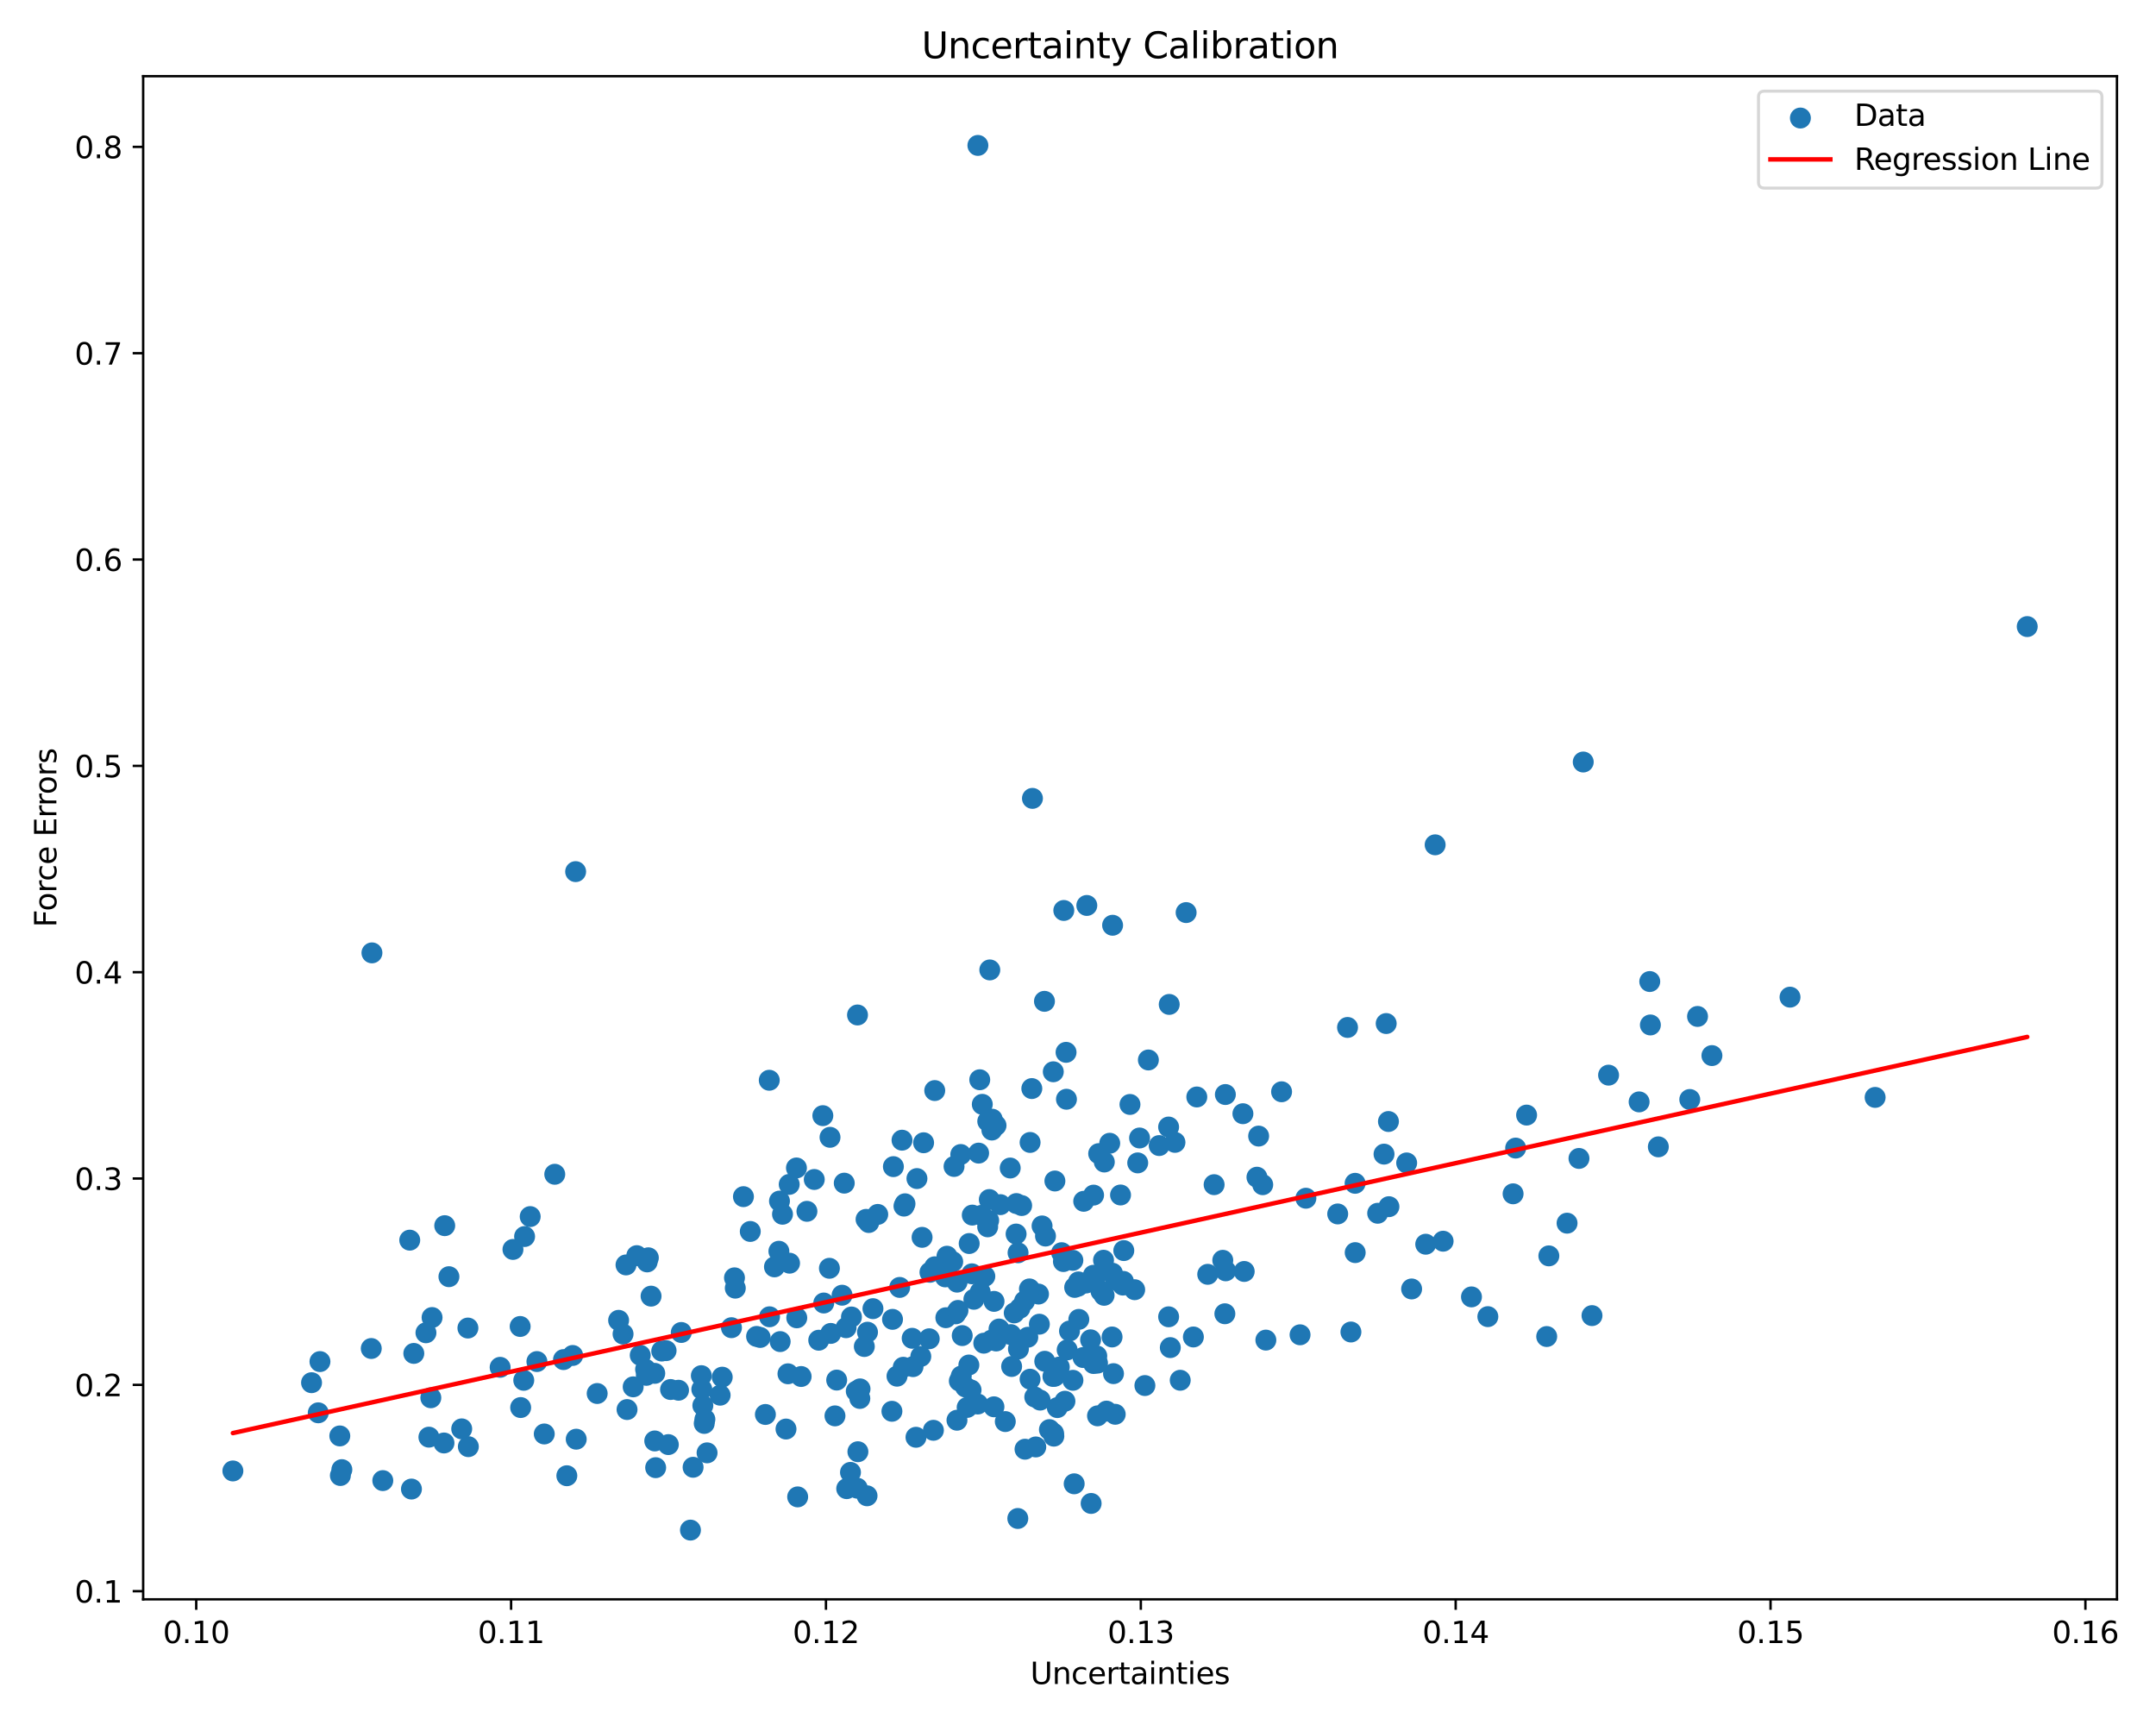 <?xml version="1.0" encoding="utf-8" standalone="no"?>
<!DOCTYPE svg PUBLIC "-//W3C//DTD SVG 1.1//EN"
  "http://www.w3.org/Graphics/SVG/1.1/DTD/svg11.dtd">
<svg xmlns:xlink="http://www.w3.org/1999/xlink" width="720pt" height="576pt" viewBox="0 0 720 576" xmlns="http://www.w3.org/2000/svg" version="1.1">
 <defs>
  <style type="text/css">*{stroke-linejoin: round; stroke-linecap: butt}</style>
 </defs>
 <g id="figure_1">
  <g id="patch_1">
   <path d="M 0 576 
L 720 576 
L 720 0 
L 0 0 
z
" style="fill: #ffffff"/>
  </g>
  <g id="axes_1">
   <g id="patch_2">
    <path d="M 47.81 534.04 
L 706.959 534.04 
L 706.959 25.44 
L 47.81 25.44 
z
" style="fill: #ffffff"/>
   </g>
   <g id="PathCollection_1">
    <defs>
     <path id="mcd40e0bdf4" d="M 0 3 
C 0.796 3 1.559 2.684 2.121 2.121 
C 2.684 1.559 3 0.796 3 0 
C 3 -0.796 2.684 -1.559 2.121 -2.121 
C 1.559 -2.684 0.796 -3 0 -3 
C -0.796 -3 -1.559 -2.684 -2.121 -2.121 
C -2.684 -1.559 -3 -0.796 -3 0 
C -3 0.796 -2.684 1.559 -2.121 2.121 
C -1.559 2.684 -0.796 3 0 3 
z
" style="stroke: #1f77b4"/>
    </defs>
    <g clip-path="url(#p18706afb70)">
     <use xlink:href="#mcd40e0bdf4" x="215.843" y="459.247" style="fill: #1f77b4; stroke: #1f77b4"/>
     <use xlink:href="#mcd40e0bdf4" x="301.884" y="402.735" style="fill: #1f77b4; stroke: #1f77b4"/>
     <use xlink:href="#mcd40e0bdf4" x="337.594" y="445.649" style="fill: #1f77b4; stroke: #1f77b4"/>
     <use xlink:href="#mcd40e0bdf4" x="104.041" y="461.698" style="fill: #1f77b4; stroke: #1f77b4"/>
     <use xlink:href="#mcd40e0bdf4" x="319.616" y="428.123" style="fill: #1f77b4; stroke: #1f77b4"/>
     <use xlink:href="#mcd40e0bdf4" x="392.385" y="381.452" style="fill: #1f77b4; stroke: #1f77b4"/>
     <use xlink:href="#mcd40e0bdf4" x="571.699" y="352.473" style="fill: #1f77b4; stroke: #1f77b4"/>
     <use xlink:href="#mcd40e0bdf4" x="260.541" y="447.977" style="fill: #1f77b4; stroke: #1f77b4"/>
     <use xlink:href="#mcd40e0bdf4" x="365.129" y="425.836" style="fill: #1f77b4; stroke: #1f77b4"/>
     <use xlink:href="#mcd40e0bdf4" x="286.499" y="484.75" style="fill: #1f77b4; stroke: #1f77b4"/>
     <use xlink:href="#mcd40e0bdf4" x="408.348" y="420.832" style="fill: #1f77b4; stroke: #1f77b4"/>
     <use xlink:href="#mcd40e0bdf4" x="342.307" y="483.91" style="fill: #1f77b4; stroke: #1f77b4"/>
     <use xlink:href="#mcd40e0bdf4" x="369.518" y="471.189" style="fill: #1f77b4; stroke: #1f77b4"/>
     <use xlink:href="#mcd40e0bdf4" x="343.993" y="460.531" style="fill: #1f77b4; stroke: #1f77b4"/>
     <use xlink:href="#mcd40e0bdf4" x="329.836" y="409.656" style="fill: #1f77b4; stroke: #1f77b4"/>
     <use xlink:href="#mcd40e0bdf4" x="245.554" y="430.128" style="fill: #1f77b4; stroke: #1f77b4"/>
     <use xlink:href="#mcd40e0bdf4" x="266.382" y="499.83" style="fill: #1f77b4; stroke: #1f77b4"/>
     <use xlink:href="#mcd40e0bdf4" x="564.304" y="367.136" style="fill: #1f77b4; stroke: #1f77b4"/>
     <use xlink:href="#mcd40e0bdf4" x="300.447" y="429.886" style="fill: #1f77b4; stroke: #1f77b4"/>
     <use xlink:href="#mcd40e0bdf4" x="356.012" y="351.388" style="fill: #1f77b4; stroke: #1f77b4"/>
     <use xlink:href="#mcd40e0bdf4" x="446.729" y="405.349" style="fill: #1f77b4; stroke: #1f77b4"/>
     <use xlink:href="#mcd40e0bdf4" x="321.011" y="459.482" style="fill: #1f77b4; stroke: #1f77b4"/>
     <use xlink:href="#mcd40e0bdf4" x="331.236" y="377.337" style="fill: #1f77b4; stroke: #1f77b4"/>
     <use xlink:href="#mcd40e0bdf4" x="366.517" y="472.768" style="fill: #1f77b4; stroke: #1f77b4"/>
     <use xlink:href="#mcd40e0bdf4" x="353.76" y="456.474" style="fill: #1f77b4; stroke: #1f77b4"/>
     <use xlink:href="#mcd40e0bdf4" x="422.736" y="447.476" style="fill: #1f77b4; stroke: #1f77b4"/>
     <use xlink:href="#mcd40e0bdf4" x="460.078" y="405.125" style="fill: #1f77b4; stroke: #1f77b4"/>
     <use xlink:href="#mcd40e0bdf4" x="516.526" y="446.286" style="fill: #1f77b4; stroke: #1f77b4"/>
     <use xlink:href="#mcd40e0bdf4" x="358.884" y="429.881" style="fill: #1f77b4; stroke: #1f77b4"/>
     <use xlink:href="#mcd40e0bdf4" x="337.837" y="456.283" style="fill: #1f77b4; stroke: #1f77b4"/>
     <use xlink:href="#mcd40e0bdf4" x="282.76" y="497.082" style="fill: #1f77b4; stroke: #1f77b4"/>
     <use xlink:href="#mcd40e0bdf4" x="291.524" y="436.977" style="fill: #1f77b4; stroke: #1f77b4"/>
     <use xlink:href="#mcd40e0bdf4" x="531.65" y="439.297" style="fill: #1f77b4; stroke: #1f77b4"/>
     <use xlink:href="#mcd40e0bdf4" x="298.058" y="440.55" style="fill: #1f77b4; stroke: #1f77b4"/>
     <use xlink:href="#mcd40e0bdf4" x="364.205" y="447.381" style="fill: #1f77b4; stroke: #1f77b4"/>
     <use xlink:href="#mcd40e0bdf4" x="319.582" y="474.23" style="fill: #1f77b4; stroke: #1f77b4"/>
     <use xlink:href="#mcd40e0bdf4" x="148.516" y="409.266" style="fill: #1f77b4; stroke: #1f77b4"/>
     <use xlink:href="#mcd40e0bdf4" x="332.625" y="375.803" style="fill: #1f77b4; stroke: #1f77b4"/>
     <use xlink:href="#mcd40e0bdf4" x="364.386" y="502.019" style="fill: #1f77b4; stroke: #1f77b4"/>
     <use xlink:href="#mcd40e0bdf4" x="136.835" y="414.103" style="fill: #1f77b4; stroke: #1f77b4"/>
     <use xlink:href="#mcd40e0bdf4" x="597.781" y="332.963" style="fill: #1f77b4; stroke: #1f77b4"/>
     <use xlink:href="#mcd40e0bdf4" x="348.8" y="334.356" style="fill: #1f77b4; stroke: #1f77b4"/>
     <use xlink:href="#mcd40e0bdf4" x="351.846" y="478.598" style="fill: #1f77b4; stroke: #1f77b4"/>
     <use xlink:href="#mcd40e0bdf4" x="279.412" y="460.826" style="fill: #1f77b4; stroke: #1f77b4"/>
     <use xlink:href="#mcd40e0bdf4" x="181.758" y="478.82" style="fill: #1f77b4; stroke: #1f77b4"/>
     <use xlink:href="#mcd40e0bdf4" x="331.346" y="373.714" style="fill: #1f77b4; stroke: #1f77b4"/>
     <use xlink:href="#mcd40e0bdf4" x="383.502" y="353.939" style="fill: #1f77b4; stroke: #1f77b4"/>
     <use xlink:href="#mcd40e0bdf4" x="143.876" y="466.731" style="fill: #1f77b4; stroke: #1f77b4"/>
     <use xlink:href="#mcd40e0bdf4" x="476.123" y="415.462" style="fill: #1f77b4; stroke: #1f77b4"/>
     <use xlink:href="#mcd40e0bdf4" x="676.997" y="209.225" style="fill: #1f77b4; stroke: #1f77b4"/>
     <use xlink:href="#mcd40e0bdf4" x="271.926" y="393.844" style="fill: #1f77b4; stroke: #1f77b4"/>
     <use xlink:href="#mcd40e0bdf4" x="327.189" y="360.543" style="fill: #1f77b4; stroke: #1f77b4"/>
     <use xlink:href="#mcd40e0bdf4" x="235.402" y="473.93" style="fill: #1f77b4; stroke: #1f77b4"/>
     <use xlink:href="#mcd40e0bdf4" x="361.697" y="453.298" style="fill: #1f77b4; stroke: #1f77b4"/>
     <use xlink:href="#mcd40e0bdf4" x="255.605" y="472.308" style="fill: #1f77b4; stroke: #1f77b4"/>
     <use xlink:href="#mcd40e0bdf4" x="339.983" y="418.323" style="fill: #1f77b4; stroke: #1f77b4"/>
     <use xlink:href="#mcd40e0bdf4" x="346.808" y="432.105" style="fill: #1f77b4; stroke: #1f77b4"/>
     <use xlink:href="#mcd40e0bdf4" x="398.534" y="446.434" style="fill: #1f77b4; stroke: #1f77b4"/>
     <use xlink:href="#mcd40e0bdf4" x="324.286" y="464.13" style="fill: #1f77b4; stroke: #1f77b4"/>
     <use xlink:href="#mcd40e0bdf4" x="450.012" y="343.078" style="fill: #1f77b4; stroke: #1f77b4"/>
     <use xlink:href="#mcd40e0bdf4" x="355.259" y="304.017" style="fill: #1f77b4; stroke: #1f77b4"/>
     <use xlink:href="#mcd40e0bdf4" x="248.274" y="399.578" style="fill: #1f77b4; stroke: #1f77b4"/>
     <use xlink:href="#mcd40e0bdf4" x="451.141" y="444.774" style="fill: #1f77b4; stroke: #1f77b4"/>
     <use xlink:href="#mcd40e0bdf4" x="173.876" y="469.999" style="fill: #1f77b4; stroke: #1f77b4"/>
     <use xlink:href="#mcd40e0bdf4" x="244.274" y="443.332" style="fill: #1f77b4; stroke: #1f77b4"/>
     <use xlink:href="#mcd40e0bdf4" x="409.047" y="438.682" style="fill: #1f77b4; stroke: #1f77b4"/>
     <use xlink:href="#mcd40e0bdf4" x="403.321" y="425.512" style="fill: #1f77b4; stroke: #1f77b4"/>
     <use xlink:href="#mcd40e0bdf4" x="375.293" y="417.585" style="fill: #1f77b4; stroke: #1f77b4"/>
     <use xlink:href="#mcd40e0bdf4" x="276.982" y="423.498" style="fill: #1f77b4; stroke: #1f77b4"/>
     <use xlink:href="#mcd40e0bdf4" x="344.578" y="363.486" style="fill: #1f77b4; stroke: #1f77b4"/>
     <use xlink:href="#mcd40e0bdf4" x="267.541" y="459.634" style="fill: #1f77b4; stroke: #1f77b4"/>
     <use xlink:href="#mcd40e0bdf4" x="167.022" y="456.566" style="fill: #1f77b4; stroke: #1f77b4"/>
     <use xlink:href="#mcd40e0bdf4" x="361.906" y="401.13" style="fill: #1f77b4; stroke: #1f77b4"/>
     <use xlink:href="#mcd40e0bdf4" x="245.283" y="426.685" style="fill: #1f77b4; stroke: #1f77b4"/>
     <use xlink:href="#mcd40e0bdf4" x="318.605" y="389.497" style="fill: #1f77b4; stroke: #1f77b4"/>
     <use xlink:href="#mcd40e0bdf4" x="547.385" y="367.937" style="fill: #1f77b4; stroke: #1f77b4"/>
     <use xlink:href="#mcd40e0bdf4" x="290.129" y="408.216" style="fill: #1f77b4; stroke: #1f77b4"/>
     <use xlink:href="#mcd40e0bdf4" x="481.931" y="414.456" style="fill: #1f77b4; stroke: #1f77b4"/>
     <use xlink:href="#mcd40e0bdf4" x="323.553" y="455.795" style="fill: #1f77b4; stroke: #1f77b4"/>
     <use xlink:href="#mcd40e0bdf4" x="307.931" y="413.166" style="fill: #1f77b4; stroke: #1f77b4"/>
     <use xlink:href="#mcd40e0bdf4" x="137.402" y="497.216" style="fill: #1f77b4; stroke: #1f77b4"/>
     <use xlink:href="#mcd40e0bdf4" x="216.118" y="421.37" style="fill: #1f77b4; stroke: #1f77b4"/>
     <use xlink:href="#mcd40e0bdf4" x="421.691" y="395.587" style="fill: #1f77b4; stroke: #1f77b4"/>
     <use xlink:href="#mcd40e0bdf4" x="382.341" y="462.653" style="fill: #1f77b4; stroke: #1f77b4"/>
     <use xlink:href="#mcd40e0bdf4" x="463.676" y="374.488" style="fill: #1f77b4; stroke: #1f77b4"/>
     <use xlink:href="#mcd40e0bdf4" x="189.295" y="492.769" style="fill: #1f77b4; stroke: #1f77b4"/>
     <use xlink:href="#mcd40e0bdf4" x="310.563" y="424.833" style="fill: #1f77b4; stroke: #1f77b4"/>
     <use xlink:href="#mcd40e0bdf4" x="192.236" y="291.047" style="fill: #1f77b4; stroke: #1f77b4"/>
     <use xlink:href="#mcd40e0bdf4" x="263.561" y="395.487" style="fill: #1f77b4; stroke: #1f77b4"/>
     <use xlink:href="#mcd40e0bdf4" x="390.464" y="335.389" style="fill: #1f77b4; stroke: #1f77b4"/>
     <use xlink:href="#mcd40e0bdf4" x="409.326" y="424.343" style="fill: #1f77b4; stroke: #1f77b4"/>
     <use xlink:href="#mcd40e0bdf4" x="106.851" y="454.651" style="fill: #1f77b4; stroke: #1f77b4"/>
     <use xlink:href="#mcd40e0bdf4" x="278.841" y="472.78" style="fill: #1f77b4; stroke: #1f77b4"/>
     <use xlink:href="#mcd40e0bdf4" x="288.64" y="449.62" style="fill: #1f77b4; stroke: #1f77b4"/>
     <use xlink:href="#mcd40e0bdf4" x="509.811" y="372.341" style="fill: #1f77b4; stroke: #1f77b4"/>
     <use xlink:href="#mcd40e0bdf4" x="143.233" y="479.884" style="fill: #1f77b4; stroke: #1f77b4"/>
     <use xlink:href="#mcd40e0bdf4" x="356.145" y="367.053" style="fill: #1f77b4; stroke: #1f77b4"/>
     <use xlink:href="#mcd40e0bdf4" x="358.31" y="460.901" style="fill: #1f77b4; stroke: #1f77b4"/>
     <use xlink:href="#mcd40e0bdf4" x="308.438" y="381.582" style="fill: #1f77b4; stroke: #1f77b4"/>
     <use xlink:href="#mcd40e0bdf4" x="405.456" y="395.577" style="fill: #1f77b4; stroke: #1f77b4"/>
     <use xlink:href="#mcd40e0bdf4" x="479.272" y="282.097" style="fill: #1f77b4; stroke: #1f77b4"/>
     <use xlink:href="#mcd40e0bdf4" x="231.46" y="489.942" style="fill: #1f77b4; stroke: #1f77b4"/>
     <use xlink:href="#mcd40e0bdf4" x="326.52" y="468.823" style="fill: #1f77b4; stroke: #1f77b4"/>
     <use xlink:href="#mcd40e0bdf4" x="315.868" y="440.001" style="fill: #1f77b4; stroke: #1f77b4"/>
     <use xlink:href="#mcd40e0bdf4" x="123.985" y="450.283" style="fill: #1f77b4; stroke: #1f77b4"/>
     <use xlink:href="#mcd40e0bdf4" x="399.674" y="366.294" style="fill: #1f77b4; stroke: #1f77b4"/>
     <use xlink:href="#mcd40e0bdf4" x="293.125" y="405.51" style="fill: #1f77b4; stroke: #1f77b4"/>
     <use xlink:href="#mcd40e0bdf4" x="127.837" y="494.394" style="fill: #1f77b4; stroke: #1f77b4"/>
     <use xlink:href="#mcd40e0bdf4" x="553.802" y="382.948" style="fill: #1f77b4; stroke: #1f77b4"/>
     <use xlink:href="#mcd40e0bdf4" x="289.706" y="444.838" style="fill: #1f77b4; stroke: #1f77b4"/>
     <use xlink:href="#mcd40e0bdf4" x="505.301" y="398.63" style="fill: #1f77b4; stroke: #1f77b4"/>
     <use xlink:href="#mcd40e0bdf4" x="396.109" y="304.723" style="fill: #1f77b4; stroke: #1f77b4"/>
     <use xlink:href="#mcd40e0bdf4" x="138.191" y="451.921" style="fill: #1f77b4; stroke: #1f77b4"/>
     <use xlink:href="#mcd40e0bdf4" x="340.613" y="436.819" style="fill: #1f77b4; stroke: #1f77b4"/>
     <use xlink:href="#mcd40e0bdf4" x="427.986" y="364.557" style="fill: #1f77b4; stroke: #1f77b4"/>
     <use xlink:href="#mcd40e0bdf4" x="327.841" y="405.81" style="fill: #1f77b4; stroke: #1f77b4"/>
     <use xlink:href="#mcd40e0bdf4" x="374.206" y="399.021" style="fill: #1f77b4; stroke: #1f77b4"/>
     <use xlink:href="#mcd40e0bdf4" x="347.354" y="467.512" style="fill: #1f77b4; stroke: #1f77b4"/>
     <use xlink:href="#mcd40e0bdf4" x="471.412" y="430.401" style="fill: #1f77b4; stroke: #1f77b4"/>
     <use xlink:href="#mcd40e0bdf4" x="351.634" y="459.615" style="fill: #1f77b4; stroke: #1f77b4"/>
     <use xlink:href="#mcd40e0bdf4" x="328.038" y="368.753" style="fill: #1f77b4; stroke: #1f77b4"/>
     <use xlink:href="#mcd40e0bdf4" x="287.209" y="463.765" style="fill: #1f77b4; stroke: #1f77b4"/>
     <use xlink:href="#mcd40e0bdf4" x="330.165" y="407.516" style="fill: #1f77b4; stroke: #1f77b4"/>
     <use xlink:href="#mcd40e0bdf4" x="174.91" y="460.902" style="fill: #1f77b4; stroke: #1f77b4"/>
     <use xlink:href="#mcd40e0bdf4" x="175.187" y="412.894" style="fill: #1f77b4; stroke: #1f77b4"/>
     <use xlink:href="#mcd40e0bdf4" x="301.232" y="380.723" style="fill: #1f77b4; stroke: #1f77b4"/>
     <use xlink:href="#mcd40e0bdf4" x="339.421" y="401.883" style="fill: #1f77b4; stroke: #1f77b4"/>
     <use xlink:href="#mcd40e0bdf4" x="311.713" y="477.594" style="fill: #1f77b4; stroke: #1f77b4"/>
     <use xlink:href="#mcd40e0bdf4" x="345.565" y="466.489" style="fill: #1f77b4; stroke: #1f77b4"/>
     <use xlink:href="#mcd40e0bdf4" x="352.234" y="459.542" style="fill: #1f77b4; stroke: #1f77b4"/>
     <use xlink:href="#mcd40e0bdf4" x="372.431" y="472.246" style="fill: #1f77b4; stroke: #1f77b4"/>
     <use xlink:href="#mcd40e0bdf4" x="345.901" y="483.155" style="fill: #1f77b4; stroke: #1f77b4"/>
     <use xlink:href="#mcd40e0bdf4" x="371.377" y="446.435" style="fill: #1f77b4; stroke: #1f77b4"/>
     <use xlink:href="#mcd40e0bdf4" x="331.931" y="469.752" style="fill: #1f77b4; stroke: #1f77b4"/>
     <use xlink:href="#mcd40e0bdf4" x="156.406" y="483.058" style="fill: #1f77b4; stroke: #1f77b4"/>
     <use xlink:href="#mcd40e0bdf4" x="324.693" y="405.738" style="fill: #1f77b4; stroke: #1f77b4"/>
     <use xlink:href="#mcd40e0bdf4" x="149.919" y="426.303" style="fill: #1f77b4; stroke: #1f77b4"/>
     <use xlink:href="#mcd40e0bdf4" x="372.493" y="427.263" style="fill: #1f77b4; stroke: #1f77b4"/>
     <use xlink:href="#mcd40e0bdf4" x="318.161" y="421.304" style="fill: #1f77b4; stroke: #1f77b4"/>
     <use xlink:href="#mcd40e0bdf4" x="415.508" y="424.557" style="fill: #1f77b4; stroke: #1f77b4"/>
     <use xlink:href="#mcd40e0bdf4" x="390.258" y="376.332" style="fill: #1f77b4; stroke: #1f77b4"/>
     <use xlink:href="#mcd40e0bdf4" x="333.624" y="443.777" style="fill: #1f77b4; stroke: #1f77b4"/>
     <use xlink:href="#mcd40e0bdf4" x="550.94" y="327.747" style="fill: #1f77b4; stroke: #1f77b4"/>
     <use xlink:href="#mcd40e0bdf4" x="258.632" y="423.024" style="fill: #1f77b4; stroke: #1f77b4"/>
     <use xlink:href="#mcd40e0bdf4" x="234.37" y="463.903" style="fill: #1f77b4; stroke: #1f77b4"/>
     <use xlink:href="#mcd40e0bdf4" x="154.19" y="477.119" style="fill: #1f77b4; stroke: #1f77b4"/>
     <use xlink:href="#mcd40e0bdf4" x="330.546" y="323.873" style="fill: #1f77b4; stroke: #1f77b4"/>
     <use xlink:href="#mcd40e0bdf4" x="230.581" y="510.922" style="fill: #1f77b4; stroke: #1f77b4"/>
     <use xlink:href="#mcd40e0bdf4" x="352.285" y="394.351" style="fill: #1f77b4; stroke: #1f77b4"/>
     <use xlink:href="#mcd40e0bdf4" x="347.999" y="409.356" style="fill: #1f77b4; stroke: #1f77b4"/>
     <use xlink:href="#mcd40e0bdf4" x="357.163" y="444.448" style="fill: #1f77b4; stroke: #1f77b4"/>
     <use xlink:href="#mcd40e0bdf4" x="212.656" y="419.278" style="fill: #1f77b4; stroke: #1f77b4"/>
     <use xlink:href="#mcd40e0bdf4" x="297.859" y="471.247" style="fill: #1f77b4; stroke: #1f77b4"/>
     <use xlink:href="#mcd40e0bdf4" x="327.344" y="431.434" style="fill: #1f77b4; stroke: #1f77b4"/>
     <use xlink:href="#mcd40e0bdf4" x="342.147" y="434.461" style="fill: #1f77b4; stroke: #1f77b4"/>
     <use xlink:href="#mcd40e0bdf4" x="326.815" y="385.04" style="fill: #1f77b4; stroke: #1f77b4"/>
     <use xlink:href="#mcd40e0bdf4" x="463.837" y="402.927" style="fill: #1f77b4; stroke: #1f77b4"/>
     <use xlink:href="#mcd40e0bdf4" x="218.661" y="458.579" style="fill: #1f77b4; stroke: #1f77b4"/>
     <use xlink:href="#mcd40e0bdf4" x="179.303" y="454.641" style="fill: #1f77b4; stroke: #1f77b4"/>
     <use xlink:href="#mcd40e0bdf4" x="209.402" y="470.667" style="fill: #1f77b4; stroke: #1f77b4"/>
     <use xlink:href="#mcd40e0bdf4" x="124.212" y="318.177" style="fill: #1f77b4; stroke: #1f77b4"/>
     <use xlink:href="#mcd40e0bdf4" x="334.099" y="402.248" style="fill: #1f77b4; stroke: #1f77b4"/>
     <use xlink:href="#mcd40e0bdf4" x="289.224" y="407.161" style="fill: #1f77b4; stroke: #1f77b4"/>
     <use xlink:href="#mcd40e0bdf4" x="306.215" y="393.539" style="fill: #1f77b4; stroke: #1f77b4"/>
     <use xlink:href="#mcd40e0bdf4" x="330.378" y="400.539" style="fill: #1f77b4; stroke: #1f77b4"/>
     <use xlink:href="#mcd40e0bdf4" x="209.058" y="422.375" style="fill: #1f77b4; stroke: #1f77b4"/>
     <use xlink:href="#mcd40e0bdf4" x="375.171" y="427.881" style="fill: #1f77b4; stroke: #1f77b4"/>
     <use xlink:href="#mcd40e0bdf4" x="351.931" y="479.55" style="fill: #1f77b4; stroke: #1f77b4"/>
     <use xlink:href="#mcd40e0bdf4" x="321.34" y="445.973" style="fill: #1f77b4; stroke: #1f77b4"/>
     <use xlink:href="#mcd40e0bdf4" x="284.02" y="491.646" style="fill: #1f77b4; stroke: #1f77b4"/>
     <use xlink:href="#mcd40e0bdf4" x="286.367" y="338.915" style="fill: #1f77b4; stroke: #1f77b4"/>
     <use xlink:href="#mcd40e0bdf4" x="348.9" y="454.547" style="fill: #1f77b4; stroke: #1f77b4"/>
     <use xlink:href="#mcd40e0bdf4" x="144.292" y="439.94" style="fill: #1f77b4; stroke: #1f77b4"/>
     <use xlink:href="#mcd40e0bdf4" x="390.264" y="439.699" style="fill: #1f77b4; stroke: #1f77b4"/>
     <use xlink:href="#mcd40e0bdf4" x="191.249" y="452.611" style="fill: #1f77b4; stroke: #1f77b4"/>
     <use xlink:href="#mcd40e0bdf4" x="252.661" y="446.25" style="fill: #1f77b4; stroke: #1f77b4"/>
     <use xlink:href="#mcd40e0bdf4" x="338.706" y="438.398" style="fill: #1f77b4; stroke: #1f77b4"/>
     <use xlink:href="#mcd40e0bdf4" x="113.67" y="492.692" style="fill: #1f77b4; stroke: #1f77b4"/>
     <use xlink:href="#mcd40e0bdf4" x="199.429" y="465.31" style="fill: #1f77b4; stroke: #1f77b4"/>
     <use xlink:href="#mcd40e0bdf4" x="274.788" y="372.53" style="fill: #1f77b4; stroke: #1f77b4"/>
     <use xlink:href="#mcd40e0bdf4" x="304.912" y="456.338" style="fill: #1f77b4; stroke: #1f77b4"/>
     <use xlink:href="#mcd40e0bdf4" x="350.454" y="477.366" style="fill: #1f77b4; stroke: #1f77b4"/>
     <use xlink:href="#mcd40e0bdf4" x="328.885" y="426.172" style="fill: #1f77b4; stroke: #1f77b4"/>
     <use xlink:href="#mcd40e0bdf4" x="378.93" y="430.649" style="fill: #1f77b4; stroke: #1f77b4"/>
     <use xlink:href="#mcd40e0bdf4" x="462.923" y="341.774" style="fill: #1f77b4; stroke: #1f77b4"/>
     <use xlink:href="#mcd40e0bdf4" x="339.899" y="507.04" style="fill: #1f77b4; stroke: #1f77b4"/>
     <use xlink:href="#mcd40e0bdf4" x="285.951" y="464.522" style="fill: #1f77b4; stroke: #1f77b4"/>
     <use xlink:href="#mcd40e0bdf4" x="298.353" y="389.556" style="fill: #1f77b4; stroke: #1f77b4"/>
     <use xlink:href="#mcd40e0bdf4" x="234.714" y="469.316" style="fill: #1f77b4; stroke: #1f77b4"/>
     <use xlink:href="#mcd40e0bdf4" x="325.225" y="433.846" style="fill: #1f77b4; stroke: #1f77b4"/>
     <use xlink:href="#mcd40e0bdf4" x="371.498" y="425.143" style="fill: #1f77b4; stroke: #1f77b4"/>
     <use xlink:href="#mcd40e0bdf4" x="281.94" y="395.068" style="fill: #1f77b4; stroke: #1f77b4"/>
     <use xlink:href="#mcd40e0bdf4" x="360.153" y="428.045" style="fill: #1f77b4; stroke: #1f77b4"/>
     <use xlink:href="#mcd40e0bdf4" x="235.18" y="475.302" style="fill: #1f77b4; stroke: #1f77b4"/>
     <use xlink:href="#mcd40e0bdf4" x="218.958" y="490.074" style="fill: #1f77b4; stroke: #1f77b4"/>
     <use xlink:href="#mcd40e0bdf4" x="114.163" y="490.731" style="fill: #1f77b4; stroke: #1f77b4"/>
     <use xlink:href="#mcd40e0bdf4" x="256.984" y="439.692" style="fill: #1f77b4; stroke: #1f77b4"/>
     <use xlink:href="#mcd40e0bdf4" x="281.211" y="432.488" style="fill: #1f77b4; stroke: #1f77b4"/>
     <use xlink:href="#mcd40e0bdf4" x="452.57" y="418.266" style="fill: #1f77b4; stroke: #1f77b4"/>
     <use xlink:href="#mcd40e0bdf4" x="517.241" y="419.352" style="fill: #1f77b4; stroke: #1f77b4"/>
     <use xlink:href="#mcd40e0bdf4" x="387.113" y="382.52" style="fill: #1f77b4; stroke: #1f77b4"/>
     <use xlink:href="#mcd40e0bdf4" x="434.157" y="445.707" style="fill: #1f77b4; stroke: #1f77b4"/>
     <use xlink:href="#mcd40e0bdf4" x="358.286" y="420.84" style="fill: #1f77b4; stroke: #1f77b4"/>
     <use xlink:href="#mcd40e0bdf4" x="355.638" y="467.885" style="fill: #1f77b4; stroke: #1f77b4"/>
     <use xlink:href="#mcd40e0bdf4" x="420.325" y="379.353" style="fill: #1f77b4; stroke: #1f77b4"/>
     <use xlink:href="#mcd40e0bdf4" x="339.328" y="412.06" style="fill: #1f77b4; stroke: #1f77b4"/>
     <use xlink:href="#mcd40e0bdf4" x="527.301" y="386.817" style="fill: #1f77b4; stroke: #1f77b4"/>
     <use xlink:href="#mcd40e0bdf4" x="367.669" y="431.122" style="fill: #1f77b4; stroke: #1f77b4"/>
     <use xlink:href="#mcd40e0bdf4" x="347.097" y="442.166" style="fill: #1f77b4; stroke: #1f77b4"/>
     <use xlink:href="#mcd40e0bdf4" x="173.711" y="442.926" style="fill: #1f77b4; stroke: #1f77b4"/>
     <use xlink:href="#mcd40e0bdf4" x="365.187" y="455.296" style="fill: #1f77b4; stroke: #1f77b4"/>
     <use xlink:href="#mcd40e0bdf4" x="322.981" y="469.959" style="fill: #1f77b4; stroke: #1f77b4"/>
     <use xlink:href="#mcd40e0bdf4" x="213.807" y="452.537" style="fill: #1f77b4; stroke: #1f77b4"/>
     <use xlink:href="#mcd40e0bdf4" x="374.966" y="429.108" style="fill: #1f77b4; stroke: #1f77b4"/>
     <use xlink:href="#mcd40e0bdf4" x="394.138" y="460.886" style="fill: #1f77b4; stroke: #1f77b4"/>
     <use xlink:href="#mcd40e0bdf4" x="380.562" y="379.989" style="fill: #1f77b4; stroke: #1f77b4"/>
     <use xlink:href="#mcd40e0bdf4" x="353.382" y="458.313" style="fill: #1f77b4; stroke: #1f77b4"/>
     <use xlink:href="#mcd40e0bdf4" x="349.143" y="412.738" style="fill: #1f77b4; stroke: #1f77b4"/>
     <use xlink:href="#mcd40e0bdf4" x="355.132" y="421.25" style="fill: #1f77b4; stroke: #1f77b4"/>
     <use xlink:href="#mcd40e0bdf4" x="312.168" y="422.996" style="fill: #1f77b4; stroke: #1f77b4"/>
     <use xlink:href="#mcd40e0bdf4" x="302.226" y="401.96" style="fill: #1f77b4; stroke: #1f77b4"/>
     <use xlink:href="#mcd40e0bdf4" x="528.727" y="254.448" style="fill: #1f77b4; stroke: #1f77b4"/>
     <use xlink:href="#mcd40e0bdf4" x="226.598" y="464.217" style="fill: #1f77b4; stroke: #1f77b4"/>
     <use xlink:href="#mcd40e0bdf4" x="324.578" y="425.342" style="fill: #1f77b4; stroke: #1f77b4"/>
     <use xlink:href="#mcd40e0bdf4" x="106.28" y="471.758" style="fill: #1f77b4; stroke: #1f77b4"/>
     <use xlink:href="#mcd40e0bdf4" x="301.641" y="456.548" style="fill: #1f77b4; stroke: #1f77b4"/>
     <use xlink:href="#mcd40e0bdf4" x="299.555" y="459.526" style="fill: #1f77b4; stroke: #1f77b4"/>
     <use xlink:href="#mcd40e0bdf4" x="277.43" y="445.247" style="fill: #1f77b4; stroke: #1f77b4"/>
     <use xlink:href="#mcd40e0bdf4" x="368.528" y="420.807" style="fill: #1f77b4; stroke: #1f77b4"/>
     <use xlink:href="#mcd40e0bdf4" x="366.518" y="455.167" style="fill: #1f77b4; stroke: #1f77b4"/>
     <use xlink:href="#mcd40e0bdf4" x="343.782" y="430.384" style="fill: #1f77b4; stroke: #1f77b4"/>
     <use xlink:href="#mcd40e0bdf4" x="185.263" y="392.106" style="fill: #1f77b4; stroke: #1f77b4"/>
     <use xlink:href="#mcd40e0bdf4" x="284.345" y="439.756" style="fill: #1f77b4; stroke: #1f77b4"/>
     <use xlink:href="#mcd40e0bdf4" x="305.897" y="479.924" style="fill: #1f77b4; stroke: #1f77b4"/>
     <use xlink:href="#mcd40e0bdf4" x="506.153" y="383.36" style="fill: #1f77b4; stroke: #1f77b4"/>
     <use xlink:href="#mcd40e0bdf4" x="263.674" y="421.793" style="fill: #1f77b4; stroke: #1f77b4"/>
     <use xlink:href="#mcd40e0bdf4" x="379.943" y="388.305" style="fill: #1f77b4; stroke: #1f77b4"/>
     <use xlink:href="#mcd40e0bdf4" x="250.557" y="411.199" style="fill: #1f77b4; stroke: #1f77b4"/>
     <use xlink:href="#mcd40e0bdf4" x="323.66" y="415.23" style="fill: #1f77b4; stroke: #1f77b4"/>
     <use xlink:href="#mcd40e0bdf4" x="220.986" y="451.133" style="fill: #1f77b4; stroke: #1f77b4"/>
     <use xlink:href="#mcd40e0bdf4" x="436.105" y="400.102" style="fill: #1f77b4; stroke: #1f77b4"/>
     <use xlink:href="#mcd40e0bdf4" x="344.789" y="266.59" style="fill: #1f77b4; stroke: #1f77b4"/>
     <use xlink:href="#mcd40e0bdf4" x="218.655" y="481.15" style="fill: #1f77b4; stroke: #1f77b4"/>
     <use xlink:href="#mcd40e0bdf4" x="322.443" y="463.149" style="fill: #1f77b4; stroke: #1f77b4"/>
     <use xlink:href="#mcd40e0bdf4" x="310.32" y="447.029" style="fill: #1f77b4; stroke: #1f77b4"/>
     <use xlink:href="#mcd40e0bdf4" x="215.601" y="457.238" style="fill: #1f77b4; stroke: #1f77b4"/>
     <use xlink:href="#mcd40e0bdf4" x="223.93" y="463.977" style="fill: #1f77b4; stroke: #1f77b4"/>
     <use xlink:href="#mcd40e0bdf4" x="171.306" y="417.205" style="fill: #1f77b4; stroke: #1f77b4"/>
     <use xlink:href="#mcd40e0bdf4" x="262.488" y="477.176" style="fill: #1f77b4; stroke: #1f77b4"/>
     <use xlink:href="#mcd40e0bdf4" x="320.848" y="385.505" style="fill: #1f77b4; stroke: #1f77b4"/>
     <use xlink:href="#mcd40e0bdf4" x="192.432" y="480.566" style="fill: #1f77b4; stroke: #1f77b4"/>
     <use xlink:href="#mcd40e0bdf4" x="523.326" y="408.434" style="fill: #1f77b4; stroke: #1f77b4"/>
     <use xlink:href="#mcd40e0bdf4" x="371.854" y="458.677" style="fill: #1f77b4; stroke: #1f77b4"/>
     <use xlink:href="#mcd40e0bdf4" x="260.113" y="417.808" style="fill: #1f77b4; stroke: #1f77b4"/>
     <use xlink:href="#mcd40e0bdf4" x="289.551" y="499.468" style="fill: #1f77b4; stroke: #1f77b4"/>
     <use xlink:href="#mcd40e0bdf4" x="551.15" y="342.248" style="fill: #1f77b4; stroke: #1f77b4"/>
     <use xlink:href="#mcd40e0bdf4" x="356.383" y="450.751" style="fill: #1f77b4; stroke: #1f77b4"/>
     <use xlink:href="#mcd40e0bdf4" x="315.67" y="426.37" style="fill: #1f77b4; stroke: #1f77b4"/>
     <use xlink:href="#mcd40e0bdf4" x="365.205" y="399.065" style="fill: #1f77b4; stroke: #1f77b4"/>
     <use xlink:href="#mcd40e0bdf4" x="415.073" y="371.881" style="fill: #1f77b4; stroke: #1f77b4"/>
     <use xlink:href="#mcd40e0bdf4" x="266.084" y="440.039" style="fill: #1f77b4; stroke: #1f77b4"/>
     <use xlink:href="#mcd40e0bdf4" x="368.786" y="388.01" style="fill: #1f77b4; stroke: #1f77b4"/>
     <use xlink:href="#mcd40e0bdf4" x="113.478" y="479.476" style="fill: #1f77b4; stroke: #1f77b4"/>
     <use xlink:href="#mcd40e0bdf4" x="359.982" y="429.509" style="fill: #1f77b4; stroke: #1f77b4"/>
     <use xlink:href="#mcd40e0bdf4" x="261.32" y="405.451" style="fill: #1f77b4; stroke: #1f77b4"/>
     <use xlink:href="#mcd40e0bdf4" x="312.159" y="364.153" style="fill: #1f77b4; stroke: #1f77b4"/>
     <use xlink:href="#mcd40e0bdf4" x="462.2" y="385.379" style="fill: #1f77b4; stroke: #1f77b4"/>
     <use xlink:href="#mcd40e0bdf4" x="337.364" y="390.019" style="fill: #1f77b4; stroke: #1f77b4"/>
     <use xlink:href="#mcd40e0bdf4" x="373.171" y="427.666" style="fill: #1f77b4; stroke: #1f77b4"/>
     <use xlink:href="#mcd40e0bdf4" x="331.066" y="447.5" style="fill: #1f77b4; stroke: #1f77b4"/>
     <use xlink:href="#mcd40e0bdf4" x="282.544" y="443.342" style="fill: #1f77b4; stroke: #1f77b4"/>
     <use xlink:href="#mcd40e0bdf4" x="452.54" y="395.123" style="fill: #1f77b4; stroke: #1f77b4"/>
     <use xlink:href="#mcd40e0bdf4" x="273.42" y="447.517" style="fill: #1f77b4; stroke: #1f77b4"/>
     <use xlink:href="#mcd40e0bdf4" x="390.827" y="449.982" style="fill: #1f77b4; stroke: #1f77b4"/>
     <use xlink:href="#mcd40e0bdf4" x="566.896" y="339.403" style="fill: #1f77b4; stroke: #1f77b4"/>
     <use xlink:href="#mcd40e0bdf4" x="211.452" y="463.086" style="fill: #1f77b4; stroke: #1f77b4"/>
     <use xlink:href="#mcd40e0bdf4" x="353.092" y="470.015" style="fill: #1f77b4; stroke: #1f77b4"/>
     <use xlink:href="#mcd40e0bdf4" x="354.531" y="418.288" style="fill: #1f77b4; stroke: #1f77b4"/>
     <use xlink:href="#mcd40e0bdf4" x="223.194" y="482.37" style="fill: #1f77b4; stroke: #1f77b4"/>
     <use xlink:href="#mcd40e0bdf4" x="277.188" y="379.765" style="fill: #1f77b4; stroke: #1f77b4"/>
     <use xlink:href="#mcd40e0bdf4" x="358.724" y="495.462" style="fill: #1f77b4; stroke: #1f77b4"/>
     <use xlink:href="#mcd40e0bdf4" x="340.108" y="450.438" style="fill: #1f77b4; stroke: #1f77b4"/>
     <use xlink:href="#mcd40e0bdf4" x="307.502" y="452.935" style="fill: #1f77b4; stroke: #1f77b4"/>
     <use xlink:href="#mcd40e0bdf4" x="142.247" y="445.032" style="fill: #1f77b4; stroke: #1f77b4"/>
     <use xlink:href="#mcd40e0bdf4" x="265.976" y="389.998" style="fill: #1f77b4; stroke: #1f77b4"/>
     <use xlink:href="#mcd40e0bdf4" x="148.27" y="481.831" style="fill: #1f77b4; stroke: #1f77b4"/>
     <use xlink:href="#mcd40e0bdf4" x="419.758" y="393.084" style="fill: #1f77b4; stroke: #1f77b4"/>
     <use xlink:href="#mcd40e0bdf4" x="343.235" y="446.526" style="fill: #1f77b4; stroke: #1f77b4"/>
     <use xlink:href="#mcd40e0bdf4" x="409.214" y="365.476" style="fill: #1f77b4; stroke: #1f77b4"/>
     <use xlink:href="#mcd40e0bdf4" x="208.073" y="445.452" style="fill: #1f77b4; stroke: #1f77b4"/>
     <use xlink:href="#mcd40e0bdf4" x="269.477" y="404.476" style="fill: #1f77b4; stroke: #1f77b4"/>
     <use xlink:href="#mcd40e0bdf4" x="319.918" y="437.563" style="fill: #1f77b4; stroke: #1f77b4"/>
     <use xlink:href="#mcd40e0bdf4" x="362.943" y="302.345" style="fill: #1f77b4; stroke: #1f77b4"/>
     <use xlink:href="#mcd40e0bdf4" x="304.619" y="446.873" style="fill: #1f77b4; stroke: #1f77b4"/>
     <use xlink:href="#mcd40e0bdf4" x="328.534" y="448.507" style="fill: #1f77b4; stroke: #1f77b4"/>
     <use xlink:href="#mcd40e0bdf4" x="344.002" y="381.478" style="fill: #1f77b4; stroke: #1f77b4"/>
     <use xlink:href="#mcd40e0bdf4" x="496.871" y="439.645" style="fill: #1f77b4; stroke: #1f77b4"/>
     <use xlink:href="#mcd40e0bdf4" x="256.897" y="360.712" style="fill: #1f77b4; stroke: #1f77b4"/>
     <use xlink:href="#mcd40e0bdf4" x="275.098" y="435.091" style="fill: #1f77b4; stroke: #1f77b4"/>
     <use xlink:href="#mcd40e0bdf4" x="366.905" y="385.209" style="fill: #1f77b4; stroke: #1f77b4"/>
     <use xlink:href="#mcd40e0bdf4" x="341.185" y="402.548" style="fill: #1f77b4; stroke: #1f77b4"/>
     <use xlink:href="#mcd40e0bdf4" x="316.244" y="419.464" style="fill: #1f77b4; stroke: #1f77b4"/>
     <use xlink:href="#mcd40e0bdf4" x="366.27" y="452.76" style="fill: #1f77b4; stroke: #1f77b4"/>
     <use xlink:href="#mcd40e0bdf4" x="362.687" y="428.415" style="fill: #1f77b4; stroke: #1f77b4"/>
     <use xlink:href="#mcd40e0bdf4" x="469.757" y="388.319" style="fill: #1f77b4; stroke: #1f77b4"/>
     <use xlink:href="#mcd40e0bdf4" x="222.443" y="450.996" style="fill: #1f77b4; stroke: #1f77b4"/>
     <use xlink:href="#mcd40e0bdf4" x="234.214" y="459.347" style="fill: #1f77b4; stroke: #1f77b4"/>
     <use xlink:href="#mcd40e0bdf4" x="332.66" y="447.774" style="fill: #1f77b4; stroke: #1f77b4"/>
     <use xlink:href="#mcd40e0bdf4" x="260.311" y="401.058" style="fill: #1f77b4; stroke: #1f77b4"/>
     <use xlink:href="#mcd40e0bdf4" x="360.274" y="440.557" style="fill: #1f77b4; stroke: #1f77b4"/>
     <use xlink:href="#mcd40e0bdf4" x="241.188" y="459.852" style="fill: #1f77b4; stroke: #1f77b4"/>
     <use xlink:href="#mcd40e0bdf4" x="626.2" y="366.438" style="fill: #1f77b4; stroke: #1f77b4"/>
     <use xlink:href="#mcd40e0bdf4" x="368.716" y="432.523" style="fill: #1f77b4; stroke: #1f77b4"/>
     <use xlink:href="#mcd40e0bdf4" x="365.823" y="426.449" style="fill: #1f77b4; stroke: #1f77b4"/>
     <use xlink:href="#mcd40e0bdf4" x="329.863" y="374.411" style="fill: #1f77b4; stroke: #1f77b4"/>
     <use xlink:href="#mcd40e0bdf4" x="206.588" y="440.874" style="fill: #1f77b4; stroke: #1f77b4"/>
     <use xlink:href="#mcd40e0bdf4" x="217.425" y="432.798" style="fill: #1f77b4; stroke: #1f77b4"/>
     <use xlink:href="#mcd40e0bdf4" x="177.06" y="406.235" style="fill: #1f77b4; stroke: #1f77b4"/>
     <use xlink:href="#mcd40e0bdf4" x="319.166" y="438.709" style="fill: #1f77b4; stroke: #1f77b4"/>
     <use xlink:href="#mcd40e0bdf4" x="491.402" y="433.05" style="fill: #1f77b4; stroke: #1f77b4"/>
     <use xlink:href="#mcd40e0bdf4" x="320.365" y="461.124" style="fill: #1f77b4; stroke: #1f77b4"/>
     <use xlink:href="#mcd40e0bdf4" x="156.26" y="443.453" style="fill: #1f77b4; stroke: #1f77b4"/>
     <use xlink:href="#mcd40e0bdf4" x="216.519" y="419.992" style="fill: #1f77b4; stroke: #1f77b4"/>
     <use xlink:href="#mcd40e0bdf4" x="537.188" y="359.006" style="fill: #1f77b4; stroke: #1f77b4"/>
     <use xlink:href="#mcd40e0bdf4" x="77.771" y="491.168" style="fill: #1f77b4; stroke: #1f77b4"/>
     <use xlink:href="#mcd40e0bdf4" x="286.299" y="496.929" style="fill: #1f77b4; stroke: #1f77b4"/>
     <use xlink:href="#mcd40e0bdf4" x="335.722" y="474.68" style="fill: #1f77b4; stroke: #1f77b4"/>
     <use xlink:href="#mcd40e0bdf4" x="188.183" y="453.989" style="fill: #1f77b4; stroke: #1f77b4"/>
     <use xlink:href="#mcd40e0bdf4" x="253.867" y="446.593" style="fill: #1f77b4; stroke: #1f77b4"/>
     <use xlink:href="#mcd40e0bdf4" x="331.959" y="434.545" style="fill: #1f77b4; stroke: #1f77b4"/>
     <use xlink:href="#mcd40e0bdf4" x="240.49" y="465.874" style="fill: #1f77b4; stroke: #1f77b4"/>
     <use xlink:href="#mcd40e0bdf4" x="236.127" y="485.124" style="fill: #1f77b4; stroke: #1f77b4"/>
     <use xlink:href="#mcd40e0bdf4" x="227.512" y="444.932" style="fill: #1f77b4; stroke: #1f77b4"/>
     <use xlink:href="#mcd40e0bdf4" x="287.144" y="466.961" style="fill: #1f77b4; stroke: #1f77b4"/>
     <use xlink:href="#mcd40e0bdf4" x="377.357" y="368.789" style="fill: #1f77b4; stroke: #1f77b4"/>
     <use xlink:href="#mcd40e0bdf4" x="371.556" y="308.957" style="fill: #1f77b4; stroke: #1f77b4"/>
     <use xlink:href="#mcd40e0bdf4" x="370.595" y="381.748" style="fill: #1f77b4; stroke: #1f77b4"/>
     <use xlink:href="#mcd40e0bdf4" x="326.569" y="48.558" style="fill: #1f77b4; stroke: #1f77b4"/>
     <use xlink:href="#mcd40e0bdf4" x="351.749" y="357.881" style="fill: #1f77b4; stroke: #1f77b4"/>
     <use xlink:href="#mcd40e0bdf4" x="263.14" y="458.727" style="fill: #1f77b4; stroke: #1f77b4"/>
    </g>
   </g>
   <g id="matplotlib.axis_1">
    <g id="xtick_1">
     <g id="line2d_1">
      <defs>
       <path id="mbe1d62d63b" d="M 0 0 
L 0 3.5 
" style="stroke: #000000; stroke-width: 0.8"/>
      </defs>
      <g>
       <use xlink:href="#mbe1d62d63b" x="65.533" y="534.04" style="stroke: #000000; stroke-width: 0.8"/>
      </g>
     </g>
     <g id="text_1">
      <!-- 0.10 -->
      <g transform="translate(54.4 548.638) scale(0.1 -0.1)">
       <defs>
        <path id="DejaVuSans-30" d="M 2034 4250 
Q 1547 4250 1301 3770 
Q 1056 3291 1056 2328 
Q 1056 1369 1301 889 
Q 1547 409 2034 409 
Q 2525 409 2770 889 
Q 3016 1369 3016 2328 
Q 3016 3291 2770 3770 
Q 2525 4250 2034 4250 
z
M 2034 4750 
Q 2819 4750 3233 4129 
Q 3647 3509 3647 2328 
Q 3647 1150 3233 529 
Q 2819 -91 2034 -91 
Q 1250 -91 836 529 
Q 422 1150 422 2328 
Q 422 3509 836 4129 
Q 1250 4750 2034 4750 
z
" transform="scale(0.016)"/>
        <path id="DejaVuSans-2e" d="M 684 794 
L 1344 794 
L 1344 0 
L 684 0 
L 684 794 
z
" transform="scale(0.016)"/>
        <path id="DejaVuSans-31" d="M 794 531 
L 1825 531 
L 1825 4091 
L 703 3866 
L 703 4441 
L 1819 4666 
L 2450 4666 
L 2450 531 
L 3481 531 
L 3481 0 
L 794 0 
L 794 531 
z
" transform="scale(0.016)"/>
       </defs>
       <use xlink:href="#DejaVuSans-30"/>
       <use xlink:href="#DejaVuSans-2e" x="63.623"/>
       <use xlink:href="#DejaVuSans-31" x="95.41"/>
       <use xlink:href="#DejaVuSans-30" x="159.033"/>
      </g>
     </g>
    </g>
    <g id="xtick_2">
     <g id="line2d_2">
      <g>
       <use xlink:href="#mbe1d62d63b" x="170.681" y="534.04" style="stroke: #000000; stroke-width: 0.8"/>
      </g>
     </g>
     <g id="text_2">
      <!-- 0.11 -->
      <g transform="translate(159.549 548.638) scale(0.1 -0.1)">
       <use xlink:href="#DejaVuSans-30"/>
       <use xlink:href="#DejaVuSans-2e" x="63.623"/>
       <use xlink:href="#DejaVuSans-31" x="95.41"/>
       <use xlink:href="#DejaVuSans-31" x="159.033"/>
      </g>
     </g>
    </g>
    <g id="xtick_3">
     <g id="line2d_3">
      <g>
       <use xlink:href="#mbe1d62d63b" x="275.83" y="534.04" style="stroke: #000000; stroke-width: 0.8"/>
      </g>
     </g>
     <g id="text_3">
      <!-- 0.12 -->
      <g transform="translate(264.697 548.638) scale(0.1 -0.1)">
       <defs>
        <path id="DejaVuSans-32" d="M 1228 531 
L 3431 531 
L 3431 0 
L 469 0 
L 469 531 
Q 828 903 1448 1529 
Q 2069 2156 2228 2338 
Q 2531 2678 2651 2914 
Q 2772 3150 2772 3378 
Q 2772 3750 2511 3984 
Q 2250 4219 1831 4219 
Q 1534 4219 1204 4116 
Q 875 4013 500 3803 
L 500 4441 
Q 881 4594 1212 4672 
Q 1544 4750 1819 4750 
Q 2544 4750 2975 4387 
Q 3406 4025 3406 3419 
Q 3406 3131 3298 2873 
Q 3191 2616 2906 2266 
Q 2828 2175 2409 1742 
Q 1991 1309 1228 531 
z
" transform="scale(0.016)"/>
       </defs>
       <use xlink:href="#DejaVuSans-30"/>
       <use xlink:href="#DejaVuSans-2e" x="63.623"/>
       <use xlink:href="#DejaVuSans-31" x="95.41"/>
       <use xlink:href="#DejaVuSans-32" x="159.033"/>
      </g>
     </g>
    </g>
    <g id="xtick_4">
     <g id="line2d_4">
      <g>
       <use xlink:href="#mbe1d62d63b" x="380.978" y="534.04" style="stroke: #000000; stroke-width: 0.8"/>
      </g>
     </g>
     <g id="text_4">
      <!-- 0.13 -->
      <g transform="translate(369.845 548.638) scale(0.1 -0.1)">
       <defs>
        <path id="DejaVuSans-33" d="M 2597 2516 
Q 3050 2419 3304 2112 
Q 3559 1806 3559 1356 
Q 3559 666 3084 287 
Q 2609 -91 1734 -91 
Q 1441 -91 1130 -33 
Q 819 25 488 141 
L 488 750 
Q 750 597 1062 519 
Q 1375 441 1716 441 
Q 2309 441 2620 675 
Q 2931 909 2931 1356 
Q 2931 1769 2642 2001 
Q 2353 2234 1838 2234 
L 1294 2234 
L 1294 2753 
L 1863 2753 
Q 2328 2753 2575 2939 
Q 2822 3125 2822 3475 
Q 2822 3834 2567 4026 
Q 2313 4219 1838 4219 
Q 1578 4219 1281 4162 
Q 984 4106 628 3988 
L 628 4550 
Q 988 4650 1302 4700 
Q 1616 4750 1894 4750 
Q 2613 4750 3031 4423 
Q 3450 4097 3450 3541 
Q 3450 3153 3228 2886 
Q 3006 2619 2597 2516 
z
" transform="scale(0.016)"/>
       </defs>
       <use xlink:href="#DejaVuSans-30"/>
       <use xlink:href="#DejaVuSans-2e" x="63.623"/>
       <use xlink:href="#DejaVuSans-31" x="95.41"/>
       <use xlink:href="#DejaVuSans-33" x="159.033"/>
      </g>
     </g>
    </g>
    <g id="xtick_5">
     <g id="line2d_5">
      <g>
       <use xlink:href="#mbe1d62d63b" x="486.127" y="534.04" style="stroke: #000000; stroke-width: 0.8"/>
      </g>
     </g>
     <g id="text_5">
      <!-- 0.14 -->
      <g transform="translate(474.994 548.638) scale(0.1 -0.1)">
       <defs>
        <path id="DejaVuSans-34" d="M 2419 4116 
L 825 1625 
L 2419 1625 
L 2419 4116 
z
M 2253 4666 
L 3047 4666 
L 3047 1625 
L 3713 1625 
L 3713 1100 
L 3047 1100 
L 3047 0 
L 2419 0 
L 2419 1100 
L 313 1100 
L 313 1709 
L 2253 4666 
z
" transform="scale(0.016)"/>
       </defs>
       <use xlink:href="#DejaVuSans-30"/>
       <use xlink:href="#DejaVuSans-2e" x="63.623"/>
       <use xlink:href="#DejaVuSans-31" x="95.41"/>
       <use xlink:href="#DejaVuSans-34" x="159.033"/>
      </g>
     </g>
    </g>
    <g id="xtick_6">
     <g id="line2d_6">
      <g>
       <use xlink:href="#mbe1d62d63b" x="591.275" y="534.04" style="stroke: #000000; stroke-width: 0.8"/>
      </g>
     </g>
     <g id="text_6">
      <!-- 0.15 -->
      <g transform="translate(580.142 548.638) scale(0.1 -0.1)">
       <defs>
        <path id="DejaVuSans-35" d="M 691 4666 
L 3169 4666 
L 3169 4134 
L 1269 4134 
L 1269 2991 
Q 1406 3038 1543 3061 
Q 1681 3084 1819 3084 
Q 2600 3084 3056 2656 
Q 3513 2228 3513 1497 
Q 3513 744 3044 326 
Q 2575 -91 1722 -91 
Q 1428 -91 1123 -41 
Q 819 9 494 109 
L 494 744 
Q 775 591 1075 516 
Q 1375 441 1709 441 
Q 2250 441 2565 725 
Q 2881 1009 2881 1497 
Q 2881 1984 2565 2268 
Q 2250 2553 1709 2553 
Q 1456 2553 1204 2497 
Q 953 2441 691 2322 
L 691 4666 
z
" transform="scale(0.016)"/>
       </defs>
       <use xlink:href="#DejaVuSans-30"/>
       <use xlink:href="#DejaVuSans-2e" x="63.623"/>
       <use xlink:href="#DejaVuSans-31" x="95.41"/>
       <use xlink:href="#DejaVuSans-35" x="159.033"/>
      </g>
     </g>
    </g>
    <g id="xtick_7">
     <g id="line2d_7">
      <g>
       <use xlink:href="#mbe1d62d63b" x="696.423" y="534.04" style="stroke: #000000; stroke-width: 0.8"/>
      </g>
     </g>
     <g id="text_7">
      <!-- 0.16 -->
      <g transform="translate(685.291 548.638) scale(0.1 -0.1)">
       <defs>
        <path id="DejaVuSans-36" d="M 2113 2584 
Q 1688 2584 1439 2293 
Q 1191 2003 1191 1497 
Q 1191 994 1439 701 
Q 1688 409 2113 409 
Q 2538 409 2786 701 
Q 3034 994 3034 1497 
Q 3034 2003 2786 2293 
Q 2538 2584 2113 2584 
z
M 3366 4563 
L 3366 3988 
Q 3128 4100 2886 4159 
Q 2644 4219 2406 4219 
Q 1781 4219 1451 3797 
Q 1122 3375 1075 2522 
Q 1259 2794 1537 2939 
Q 1816 3084 2150 3084 
Q 2853 3084 3261 2657 
Q 3669 2231 3669 1497 
Q 3669 778 3244 343 
Q 2819 -91 2113 -91 
Q 1303 -91 875 529 
Q 447 1150 447 2328 
Q 447 3434 972 4092 
Q 1497 4750 2381 4750 
Q 2619 4750 2861 4703 
Q 3103 4656 3366 4563 
z
" transform="scale(0.016)"/>
       </defs>
       <use xlink:href="#DejaVuSans-30"/>
       <use xlink:href="#DejaVuSans-2e" x="63.623"/>
       <use xlink:href="#DejaVuSans-31" x="95.41"/>
       <use xlink:href="#DejaVuSans-36" x="159.033"/>
      </g>
     </g>
    </g>
    <g id="text_8">
     <!-- Uncertainties -->
     <g transform="translate(344.062 562.317) scale(0.1 -0.1)">
      <defs>
       <path id="DejaVuSans-55" d="M 556 4666 
L 1191 4666 
L 1191 1831 
Q 1191 1081 1462 751 
Q 1734 422 2344 422 
Q 2950 422 3222 751 
Q 3494 1081 3494 1831 
L 3494 4666 
L 4128 4666 
L 4128 1753 
Q 4128 841 3676 375 
Q 3225 -91 2344 -91 
Q 1459 -91 1007 375 
Q 556 841 556 1753 
L 556 4666 
z
" transform="scale(0.016)"/>
       <path id="DejaVuSans-6e" d="M 3513 2113 
L 3513 0 
L 2938 0 
L 2938 2094 
Q 2938 2591 2744 2837 
Q 2550 3084 2163 3084 
Q 1697 3084 1428 2787 
Q 1159 2491 1159 1978 
L 1159 0 
L 581 0 
L 581 3500 
L 1159 3500 
L 1159 2956 
Q 1366 3272 1645 3428 
Q 1925 3584 2291 3584 
Q 2894 3584 3203 3211 
Q 3513 2838 3513 2113 
z
" transform="scale(0.016)"/>
       <path id="DejaVuSans-63" d="M 3122 3366 
L 3122 2828 
Q 2878 2963 2633 3030 
Q 2388 3097 2138 3097 
Q 1578 3097 1268 2742 
Q 959 2388 959 1747 
Q 959 1106 1268 751 
Q 1578 397 2138 397 
Q 2388 397 2633 464 
Q 2878 531 3122 666 
L 3122 134 
Q 2881 22 2623 -34 
Q 2366 -91 2075 -91 
Q 1284 -91 818 406 
Q 353 903 353 1747 
Q 353 2603 823 3093 
Q 1294 3584 2113 3584 
Q 2378 3584 2631 3529 
Q 2884 3475 3122 3366 
z
" transform="scale(0.016)"/>
       <path id="DejaVuSans-65" d="M 3597 1894 
L 3597 1613 
L 953 1613 
Q 991 1019 1311 708 
Q 1631 397 2203 397 
Q 2534 397 2845 478 
Q 3156 559 3463 722 
L 3463 178 
Q 3153 47 2828 -22 
Q 2503 -91 2169 -91 
Q 1331 -91 842 396 
Q 353 884 353 1716 
Q 353 2575 817 3079 
Q 1281 3584 2069 3584 
Q 2775 3584 3186 3129 
Q 3597 2675 3597 1894 
z
M 3022 2063 
Q 3016 2534 2758 2815 
Q 2500 3097 2075 3097 
Q 1594 3097 1305 2825 
Q 1016 2553 972 2059 
L 3022 2063 
z
" transform="scale(0.016)"/>
       <path id="DejaVuSans-72" d="M 2631 2963 
Q 2534 3019 2420 3045 
Q 2306 3072 2169 3072 
Q 1681 3072 1420 2755 
Q 1159 2438 1159 1844 
L 1159 0 
L 581 0 
L 581 3500 
L 1159 3500 
L 1159 2956 
Q 1341 3275 1631 3429 
Q 1922 3584 2338 3584 
Q 2397 3584 2469 3576 
Q 2541 3569 2628 3553 
L 2631 2963 
z
" transform="scale(0.016)"/>
       <path id="DejaVuSans-74" d="M 1172 4494 
L 1172 3500 
L 2356 3500 
L 2356 3053 
L 1172 3053 
L 1172 1153 
Q 1172 725 1289 603 
Q 1406 481 1766 481 
L 2356 481 
L 2356 0 
L 1766 0 
Q 1100 0 847 248 
Q 594 497 594 1153 
L 594 3053 
L 172 3053 
L 172 3500 
L 594 3500 
L 594 4494 
L 1172 4494 
z
" transform="scale(0.016)"/>
       <path id="DejaVuSans-61" d="M 2194 1759 
Q 1497 1759 1228 1600 
Q 959 1441 959 1056 
Q 959 750 1161 570 
Q 1363 391 1709 391 
Q 2188 391 2477 730 
Q 2766 1069 2766 1631 
L 2766 1759 
L 2194 1759 
z
M 3341 1997 
L 3341 0 
L 2766 0 
L 2766 531 
Q 2569 213 2275 61 
Q 1981 -91 1556 -91 
Q 1019 -91 701 211 
Q 384 513 384 1019 
Q 384 1609 779 1909 
Q 1175 2209 1959 2209 
L 2766 2209 
L 2766 2266 
Q 2766 2663 2505 2880 
Q 2244 3097 1772 3097 
Q 1472 3097 1187 3025 
Q 903 2953 641 2809 
L 641 3341 
Q 956 3463 1253 3523 
Q 1550 3584 1831 3584 
Q 2591 3584 2966 3190 
Q 3341 2797 3341 1997 
z
" transform="scale(0.016)"/>
       <path id="DejaVuSans-69" d="M 603 3500 
L 1178 3500 
L 1178 0 
L 603 0 
L 603 3500 
z
M 603 4863 
L 1178 4863 
L 1178 4134 
L 603 4134 
L 603 4863 
z
" transform="scale(0.016)"/>
       <path id="DejaVuSans-73" d="M 2834 3397 
L 2834 2853 
Q 2591 2978 2328 3040 
Q 2066 3103 1784 3103 
Q 1356 3103 1142 2972 
Q 928 2841 928 2578 
Q 928 2378 1081 2264 
Q 1234 2150 1697 2047 
L 1894 2003 
Q 2506 1872 2764 1633 
Q 3022 1394 3022 966 
Q 3022 478 2636 193 
Q 2250 -91 1575 -91 
Q 1294 -91 989 -36 
Q 684 19 347 128 
L 347 722 
Q 666 556 975 473 
Q 1284 391 1588 391 
Q 1994 391 2212 530 
Q 2431 669 2431 922 
Q 2431 1156 2273 1281 
Q 2116 1406 1581 1522 
L 1381 1569 
Q 847 1681 609 1914 
Q 372 2147 372 2553 
Q 372 3047 722 3315 
Q 1072 3584 1716 3584 
Q 2034 3584 2315 3537 
Q 2597 3491 2834 3397 
z
" transform="scale(0.016)"/>
      </defs>
      <use xlink:href="#DejaVuSans-55"/>
      <use xlink:href="#DejaVuSans-6e" x="73.193"/>
      <use xlink:href="#DejaVuSans-63" x="136.572"/>
      <use xlink:href="#DejaVuSans-65" x="191.553"/>
      <use xlink:href="#DejaVuSans-72" x="253.076"/>
      <use xlink:href="#DejaVuSans-74" x="294.189"/>
      <use xlink:href="#DejaVuSans-61" x="333.398"/>
      <use xlink:href="#DejaVuSans-69" x="394.678"/>
      <use xlink:href="#DejaVuSans-6e" x="422.461"/>
      <use xlink:href="#DejaVuSans-74" x="485.84"/>
      <use xlink:href="#DejaVuSans-69" x="525.049"/>
      <use xlink:href="#DejaVuSans-65" x="552.832"/>
      <use xlink:href="#DejaVuSans-73" x="614.355"/>
     </g>
    </g>
   </g>
   <g id="matplotlib.axis_2">
    <g id="ytick_1">
     <g id="line2d_8">
      <defs>
       <path id="m86f9747907" d="M 0 0 
L -3.5 0 
" style="stroke: #000000; stroke-width: 0.8"/>
      </defs>
      <g>
       <use xlink:href="#m86f9747907" x="47.81" y="531.322" style="stroke: #000000; stroke-width: 0.8"/>
      </g>
     </g>
     <g id="text_9">
      <!-- 0.1 -->
      <g transform="translate(24.907 535.121) scale(0.1 -0.1)">
       <use xlink:href="#DejaVuSans-30"/>
       <use xlink:href="#DejaVuSans-2e" x="63.623"/>
       <use xlink:href="#DejaVuSans-31" x="95.41"/>
      </g>
     </g>
    </g>
    <g id="ytick_2">
     <g id="line2d_9">
      <g>
       <use xlink:href="#m86f9747907" x="47.81" y="462.425" style="stroke: #000000; stroke-width: 0.8"/>
      </g>
     </g>
     <g id="text_10">
      <!-- 0.2 -->
      <g transform="translate(24.907 466.224) scale(0.1 -0.1)">
       <use xlink:href="#DejaVuSans-30"/>
       <use xlink:href="#DejaVuSans-2e" x="63.623"/>
       <use xlink:href="#DejaVuSans-32" x="95.41"/>
      </g>
     </g>
    </g>
    <g id="ytick_3">
     <g id="line2d_10">
      <g>
       <use xlink:href="#m86f9747907" x="47.81" y="393.528" style="stroke: #000000; stroke-width: 0.8"/>
      </g>
     </g>
     <g id="text_11">
      <!-- 0.3 -->
      <g transform="translate(24.907 397.327) scale(0.1 -0.1)">
       <use xlink:href="#DejaVuSans-30"/>
       <use xlink:href="#DejaVuSans-2e" x="63.623"/>
       <use xlink:href="#DejaVuSans-33" x="95.41"/>
      </g>
     </g>
    </g>
    <g id="ytick_4">
     <g id="line2d_11">
      <g>
       <use xlink:href="#m86f9747907" x="47.81" y="324.631" style="stroke: #000000; stroke-width: 0.8"/>
      </g>
     </g>
     <g id="text_12">
      <!-- 0.4 -->
      <g transform="translate(24.907 328.43) scale(0.1 -0.1)">
       <use xlink:href="#DejaVuSans-30"/>
       <use xlink:href="#DejaVuSans-2e" x="63.623"/>
       <use xlink:href="#DejaVuSans-34" x="95.41"/>
      </g>
     </g>
    </g>
    <g id="ytick_5">
     <g id="line2d_12">
      <g>
       <use xlink:href="#m86f9747907" x="47.81" y="255.734" style="stroke: #000000; stroke-width: 0.8"/>
      </g>
     </g>
     <g id="text_13">
      <!-- 0.5 -->
      <g transform="translate(24.907 259.533) scale(0.1 -0.1)">
       <use xlink:href="#DejaVuSans-30"/>
       <use xlink:href="#DejaVuSans-2e" x="63.623"/>
       <use xlink:href="#DejaVuSans-35" x="95.41"/>
      </g>
     </g>
    </g>
    <g id="ytick_6">
     <g id="line2d_13">
      <g>
       <use xlink:href="#m86f9747907" x="47.81" y="186.837" style="stroke: #000000; stroke-width: 0.8"/>
      </g>
     </g>
     <g id="text_14">
      <!-- 0.6 -->
      <g transform="translate(24.907 190.637) scale(0.1 -0.1)">
       <use xlink:href="#DejaVuSans-30"/>
       <use xlink:href="#DejaVuSans-2e" x="63.623"/>
       <use xlink:href="#DejaVuSans-36" x="95.41"/>
      </g>
     </g>
    </g>
    <g id="ytick_7">
     <g id="line2d_14">
      <g>
       <use xlink:href="#m86f9747907" x="47.81" y="117.94" style="stroke: #000000; stroke-width: 0.8"/>
      </g>
     </g>
     <g id="text_15">
      <!-- 0.7 -->
      <g transform="translate(24.907 121.74) scale(0.1 -0.1)">
       <defs>
        <path id="DejaVuSans-37" d="M 525 4666 
L 3525 4666 
L 3525 4397 
L 1831 0 
L 1172 0 
L 2766 4134 
L 525 4134 
L 525 4666 
z
" transform="scale(0.016)"/>
       </defs>
       <use xlink:href="#DejaVuSans-30"/>
       <use xlink:href="#DejaVuSans-2e" x="63.623"/>
       <use xlink:href="#DejaVuSans-37" x="95.41"/>
      </g>
     </g>
    </g>
    <g id="ytick_8">
     <g id="line2d_15">
      <g>
       <use xlink:href="#m86f9747907" x="47.81" y="49.044" style="stroke: #000000; stroke-width: 0.8"/>
      </g>
     </g>
     <g id="text_16">
      <!-- 0.8 -->
      <g transform="translate(24.907 52.843) scale(0.1 -0.1)">
       <defs>
        <path id="DejaVuSans-38" d="M 2034 2216 
Q 1584 2216 1326 1975 
Q 1069 1734 1069 1313 
Q 1069 891 1326 650 
Q 1584 409 2034 409 
Q 2484 409 2743 651 
Q 3003 894 3003 1313 
Q 3003 1734 2745 1975 
Q 2488 2216 2034 2216 
z
M 1403 2484 
Q 997 2584 770 2862 
Q 544 3141 544 3541 
Q 544 4100 942 4425 
Q 1341 4750 2034 4750 
Q 2731 4750 3128 4425 
Q 3525 4100 3525 3541 
Q 3525 3141 3298 2862 
Q 3072 2584 2669 2484 
Q 3125 2378 3379 2068 
Q 3634 1759 3634 1313 
Q 3634 634 3220 271 
Q 2806 -91 2034 -91 
Q 1263 -91 848 271 
Q 434 634 434 1313 
Q 434 1759 690 2068 
Q 947 2378 1403 2484 
z
M 1172 3481 
Q 1172 3119 1398 2916 
Q 1625 2713 2034 2713 
Q 2441 2713 2670 2916 
Q 2900 3119 2900 3481 
Q 2900 3844 2670 4047 
Q 2441 4250 2034 4250 
Q 1625 4250 1398 4047 
Q 1172 3844 1172 3481 
z
" transform="scale(0.016)"/>
       </defs>
       <use xlink:href="#DejaVuSans-30"/>
       <use xlink:href="#DejaVuSans-2e" x="63.623"/>
       <use xlink:href="#DejaVuSans-38" x="95.41"/>
      </g>
     </g>
    </g>
    <g id="text_17">
     <!-- Force Errors -->
     <g transform="translate(18.827 309.642) rotate(-90) scale(0.1 -0.1)">
      <defs>
       <path id="DejaVuSans-46" d="M 628 4666 
L 3309 4666 
L 3309 4134 
L 1259 4134 
L 1259 2759 
L 3109 2759 
L 3109 2228 
L 1259 2228 
L 1259 0 
L 628 0 
L 628 4666 
z
" transform="scale(0.016)"/>
       <path id="DejaVuSans-6f" d="M 1959 3097 
Q 1497 3097 1228 2736 
Q 959 2375 959 1747 
Q 959 1119 1226 758 
Q 1494 397 1959 397 
Q 2419 397 2687 759 
Q 2956 1122 2956 1747 
Q 2956 2369 2687 2733 
Q 2419 3097 1959 3097 
z
M 1959 3584 
Q 2709 3584 3137 3096 
Q 3566 2609 3566 1747 
Q 3566 888 3137 398 
Q 2709 -91 1959 -91 
Q 1206 -91 779 398 
Q 353 888 353 1747 
Q 353 2609 779 3096 
Q 1206 3584 1959 3584 
z
" transform="scale(0.016)"/>
       <path id="DejaVuSans-20" transform="scale(0.016)"/>
       <path id="DejaVuSans-45" d="M 628 4666 
L 3578 4666 
L 3578 4134 
L 1259 4134 
L 1259 2753 
L 3481 2753 
L 3481 2222 
L 1259 2222 
L 1259 531 
L 3634 531 
L 3634 0 
L 628 0 
L 628 4666 
z
" transform="scale(0.016)"/>
      </defs>
      <use xlink:href="#DejaVuSans-46"/>
      <use xlink:href="#DejaVuSans-6f" x="53.895"/>
      <use xlink:href="#DejaVuSans-72" x="115.076"/>
      <use xlink:href="#DejaVuSans-63" x="153.939"/>
      <use xlink:href="#DejaVuSans-65" x="208.92"/>
      <use xlink:href="#DejaVuSans-20" x="270.443"/>
      <use xlink:href="#DejaVuSans-45" x="302.23"/>
      <use xlink:href="#DejaVuSans-72" x="365.414"/>
      <use xlink:href="#DejaVuSans-72" x="404.777"/>
      <use xlink:href="#DejaVuSans-6f" x="443.641"/>
      <use xlink:href="#DejaVuSans-72" x="504.822"/>
      <use xlink:href="#DejaVuSans-73" x="545.936"/>
     </g>
    </g>
   </g>
   <g id="line2d_16">
    <path d="M 215.843 448.044 
L 676.997 346.244 
L 77.771 478.523 
L 263.14 437.603 
" clip-path="url(#p18706afb70)" style="fill: none; stroke: #ff0000; stroke-width: 1.5; stroke-linecap: square"/>
   </g>
   <g id="patch_3">
    <path d="M 47.81 534.04 
L 47.81 25.44 
" style="fill: none; stroke: #000000; stroke-width: 0.8; stroke-linejoin: miter; stroke-linecap: square"/>
   </g>
   <g id="patch_4">
    <path d="M 706.959 534.04 
L 706.959 25.44 
" style="fill: none; stroke: #000000; stroke-width: 0.8; stroke-linejoin: miter; stroke-linecap: square"/>
   </g>
   <g id="patch_5">
    <path d="M 47.81 534.04 
L 706.959 534.04 
" style="fill: none; stroke: #000000; stroke-width: 0.8; stroke-linejoin: miter; stroke-linecap: square"/>
   </g>
   <g id="patch_6">
    <path d="M 47.81 25.44 
L 706.959 25.44 
" style="fill: none; stroke: #000000; stroke-width: 0.8; stroke-linejoin: miter; stroke-linecap: square"/>
   </g>
   <g id="text_18">
    <!-- Uncertainty Calibration -->
    <g transform="translate(307.779 19.44) scale(0.12 -0.12)">
     <defs>
      <path id="DejaVuSans-79" d="M 2059 -325 
Q 1816 -950 1584 -1140 
Q 1353 -1331 966 -1331 
L 506 -1331 
L 506 -850 
L 844 -850 
Q 1081 -850 1212 -737 
Q 1344 -625 1503 -206 
L 1606 56 
L 191 3500 
L 800 3500 
L 1894 763 
L 2988 3500 
L 3597 3500 
L 2059 -325 
z
" transform="scale(0.016)"/>
      <path id="DejaVuSans-43" d="M 4122 4306 
L 4122 3641 
Q 3803 3938 3442 4084 
Q 3081 4231 2675 4231 
Q 1875 4231 1450 3742 
Q 1025 3253 1025 2328 
Q 1025 1406 1450 917 
Q 1875 428 2675 428 
Q 3081 428 3442 575 
Q 3803 722 4122 1019 
L 4122 359 
Q 3791 134 3420 21 
Q 3050 -91 2638 -91 
Q 1578 -91 968 557 
Q 359 1206 359 2328 
Q 359 3453 968 4101 
Q 1578 4750 2638 4750 
Q 3056 4750 3426 4639 
Q 3797 4528 4122 4306 
z
" transform="scale(0.016)"/>
      <path id="DejaVuSans-6c" d="M 603 4863 
L 1178 4863 
L 1178 0 
L 603 0 
L 603 4863 
z
" transform="scale(0.016)"/>
      <path id="DejaVuSans-62" d="M 3116 1747 
Q 3116 2381 2855 2742 
Q 2594 3103 2138 3103 
Q 1681 3103 1420 2742 
Q 1159 2381 1159 1747 
Q 1159 1113 1420 752 
Q 1681 391 2138 391 
Q 2594 391 2855 752 
Q 3116 1113 3116 1747 
z
M 1159 2969 
Q 1341 3281 1617 3432 
Q 1894 3584 2278 3584 
Q 2916 3584 3314 3078 
Q 3713 2572 3713 1747 
Q 3713 922 3314 415 
Q 2916 -91 2278 -91 
Q 1894 -91 1617 61 
Q 1341 213 1159 525 
L 1159 0 
L 581 0 
L 581 4863 
L 1159 4863 
L 1159 2969 
z
" transform="scale(0.016)"/>
     </defs>
     <use xlink:href="#DejaVuSans-55"/>
     <use xlink:href="#DejaVuSans-6e" x="73.193"/>
     <use xlink:href="#DejaVuSans-63" x="136.572"/>
     <use xlink:href="#DejaVuSans-65" x="191.553"/>
     <use xlink:href="#DejaVuSans-72" x="253.076"/>
     <use xlink:href="#DejaVuSans-74" x="294.189"/>
     <use xlink:href="#DejaVuSans-61" x="333.398"/>
     <use xlink:href="#DejaVuSans-69" x="394.678"/>
     <use xlink:href="#DejaVuSans-6e" x="422.461"/>
     <use xlink:href="#DejaVuSans-74" x="485.84"/>
     <use xlink:href="#DejaVuSans-79" x="525.049"/>
     <use xlink:href="#DejaVuSans-20" x="584.229"/>
     <use xlink:href="#DejaVuSans-43" x="616.016"/>
     <use xlink:href="#DejaVuSans-61" x="685.84"/>
     <use xlink:href="#DejaVuSans-6c" x="747.119"/>
     <use xlink:href="#DejaVuSans-69" x="774.902"/>
     <use xlink:href="#DejaVuSans-62" x="802.686"/>
     <use xlink:href="#DejaVuSans-72" x="866.162"/>
     <use xlink:href="#DejaVuSans-61" x="907.275"/>
     <use xlink:href="#DejaVuSans-74" x="968.555"/>
     <use xlink:href="#DejaVuSans-69" x="1007.764"/>
     <use xlink:href="#DejaVuSans-6f" x="1035.547"/>
     <use xlink:href="#DejaVuSans-6e" x="1096.729"/>
    </g>
   </g>
   <g id="legend_1">
    <g id="patch_7">
     <path d="M 589.248 62.796 
L 699.959 62.796 
Q 701.959 62.796 701.959 60.796 
L 701.959 32.44 
Q 701.959 30.44 699.959 30.44 
L 589.248 30.44 
Q 587.248 30.44 587.248 32.44 
L 587.248 60.796 
Q 587.248 62.796 589.248 62.796 
z
" style="fill: #ffffff; opacity: 0.8; stroke: #cccccc; stroke-linejoin: miter"/>
    </g>
    <g id="PathCollection_2">
     <g>
      <use xlink:href="#mcd40e0bdf4" x="601.248" y="39.413" style="fill: #1f77b4; stroke: #1f77b4"/>
     </g>
    </g>
    <g id="text_19">
     <!-- Data -->
     <g transform="translate(619.248 42.038) scale(0.1 -0.1)">
      <defs>
       <path id="DejaVuSans-44" d="M 1259 4147 
L 1259 519 
L 2022 519 
Q 2988 519 3436 956 
Q 3884 1394 3884 2338 
Q 3884 3275 3436 3711 
Q 2988 4147 2022 4147 
L 1259 4147 
z
M 628 4666 
L 1925 4666 
Q 3281 4666 3915 4102 
Q 4550 3538 4550 2338 
Q 4550 1131 3912 565 
Q 3275 0 1925 0 
L 628 0 
L 628 4666 
z
" transform="scale(0.016)"/>
      </defs>
      <use xlink:href="#DejaVuSans-44"/>
      <use xlink:href="#DejaVuSans-61" x="77.002"/>
      <use xlink:href="#DejaVuSans-74" x="138.281"/>
      <use xlink:href="#DejaVuSans-61" x="177.49"/>
     </g>
    </g>
    <g id="line2d_17">
     <path d="M 591.248 53.217 
L 601.248 53.217 
L 611.248 53.217 
" style="fill: none; stroke: #ff0000; stroke-width: 1.5; stroke-linecap: square"/>
    </g>
    <g id="text_20">
     <!-- Regression Line -->
     <g transform="translate(619.248 56.717) scale(0.1 -0.1)">
      <defs>
       <path id="DejaVuSans-52" d="M 2841 2188 
Q 3044 2119 3236 1894 
Q 3428 1669 3622 1275 
L 4263 0 
L 3584 0 
L 2988 1197 
Q 2756 1666 2539 1819 
Q 2322 1972 1947 1972 
L 1259 1972 
L 1259 0 
L 628 0 
L 628 4666 
L 2053 4666 
Q 2853 4666 3247 4331 
Q 3641 3997 3641 3322 
Q 3641 2881 3436 2590 
Q 3231 2300 2841 2188 
z
M 1259 4147 
L 1259 2491 
L 2053 2491 
Q 2509 2491 2742 2702 
Q 2975 2913 2975 3322 
Q 2975 3731 2742 3939 
Q 2509 4147 2053 4147 
L 1259 4147 
z
" transform="scale(0.016)"/>
       <path id="DejaVuSans-67" d="M 2906 1791 
Q 2906 2416 2648 2759 
Q 2391 3103 1925 3103 
Q 1463 3103 1205 2759 
Q 947 2416 947 1791 
Q 947 1169 1205 825 
Q 1463 481 1925 481 
Q 2391 481 2648 825 
Q 2906 1169 2906 1791 
z
M 3481 434 
Q 3481 -459 3084 -895 
Q 2688 -1331 1869 -1331 
Q 1566 -1331 1297 -1286 
Q 1028 -1241 775 -1147 
L 775 -588 
Q 1028 -725 1275 -790 
Q 1522 -856 1778 -856 
Q 2344 -856 2625 -561 
Q 2906 -266 2906 331 
L 2906 616 
Q 2728 306 2450 153 
Q 2172 0 1784 0 
Q 1141 0 747 490 
Q 353 981 353 1791 
Q 353 2603 747 3093 
Q 1141 3584 1784 3584 
Q 2172 3584 2450 3431 
Q 2728 3278 2906 2969 
L 2906 3500 
L 3481 3500 
L 3481 434 
z
" transform="scale(0.016)"/>
       <path id="DejaVuSans-4c" d="M 628 4666 
L 1259 4666 
L 1259 531 
L 3531 531 
L 3531 0 
L 628 0 
L 628 4666 
z
" transform="scale(0.016)"/>
      </defs>
      <use xlink:href="#DejaVuSans-52"/>
      <use xlink:href="#DejaVuSans-65" x="64.982"/>
      <use xlink:href="#DejaVuSans-67" x="126.506"/>
      <use xlink:href="#DejaVuSans-72" x="189.982"/>
      <use xlink:href="#DejaVuSans-65" x="228.846"/>
      <use xlink:href="#DejaVuSans-73" x="290.369"/>
      <use xlink:href="#DejaVuSans-73" x="342.469"/>
      <use xlink:href="#DejaVuSans-69" x="394.568"/>
      <use xlink:href="#DejaVuSans-6f" x="422.352"/>
      <use xlink:href="#DejaVuSans-6e" x="483.533"/>
      <use xlink:href="#DejaVuSans-20" x="546.912"/>
      <use xlink:href="#DejaVuSans-4c" x="578.699"/>
      <use xlink:href="#DejaVuSans-69" x="634.412"/>
      <use xlink:href="#DejaVuSans-6e" x="662.195"/>
      <use xlink:href="#DejaVuSans-65" x="725.574"/>
     </g>
    </g>
   </g>
  </g>
 </g>
 <defs>
  <clipPath id="p18706afb70">
   <rect x="47.81" y="25.44" width="659.149" height="508.6"/>
  </clipPath>
 </defs>
</svg>
